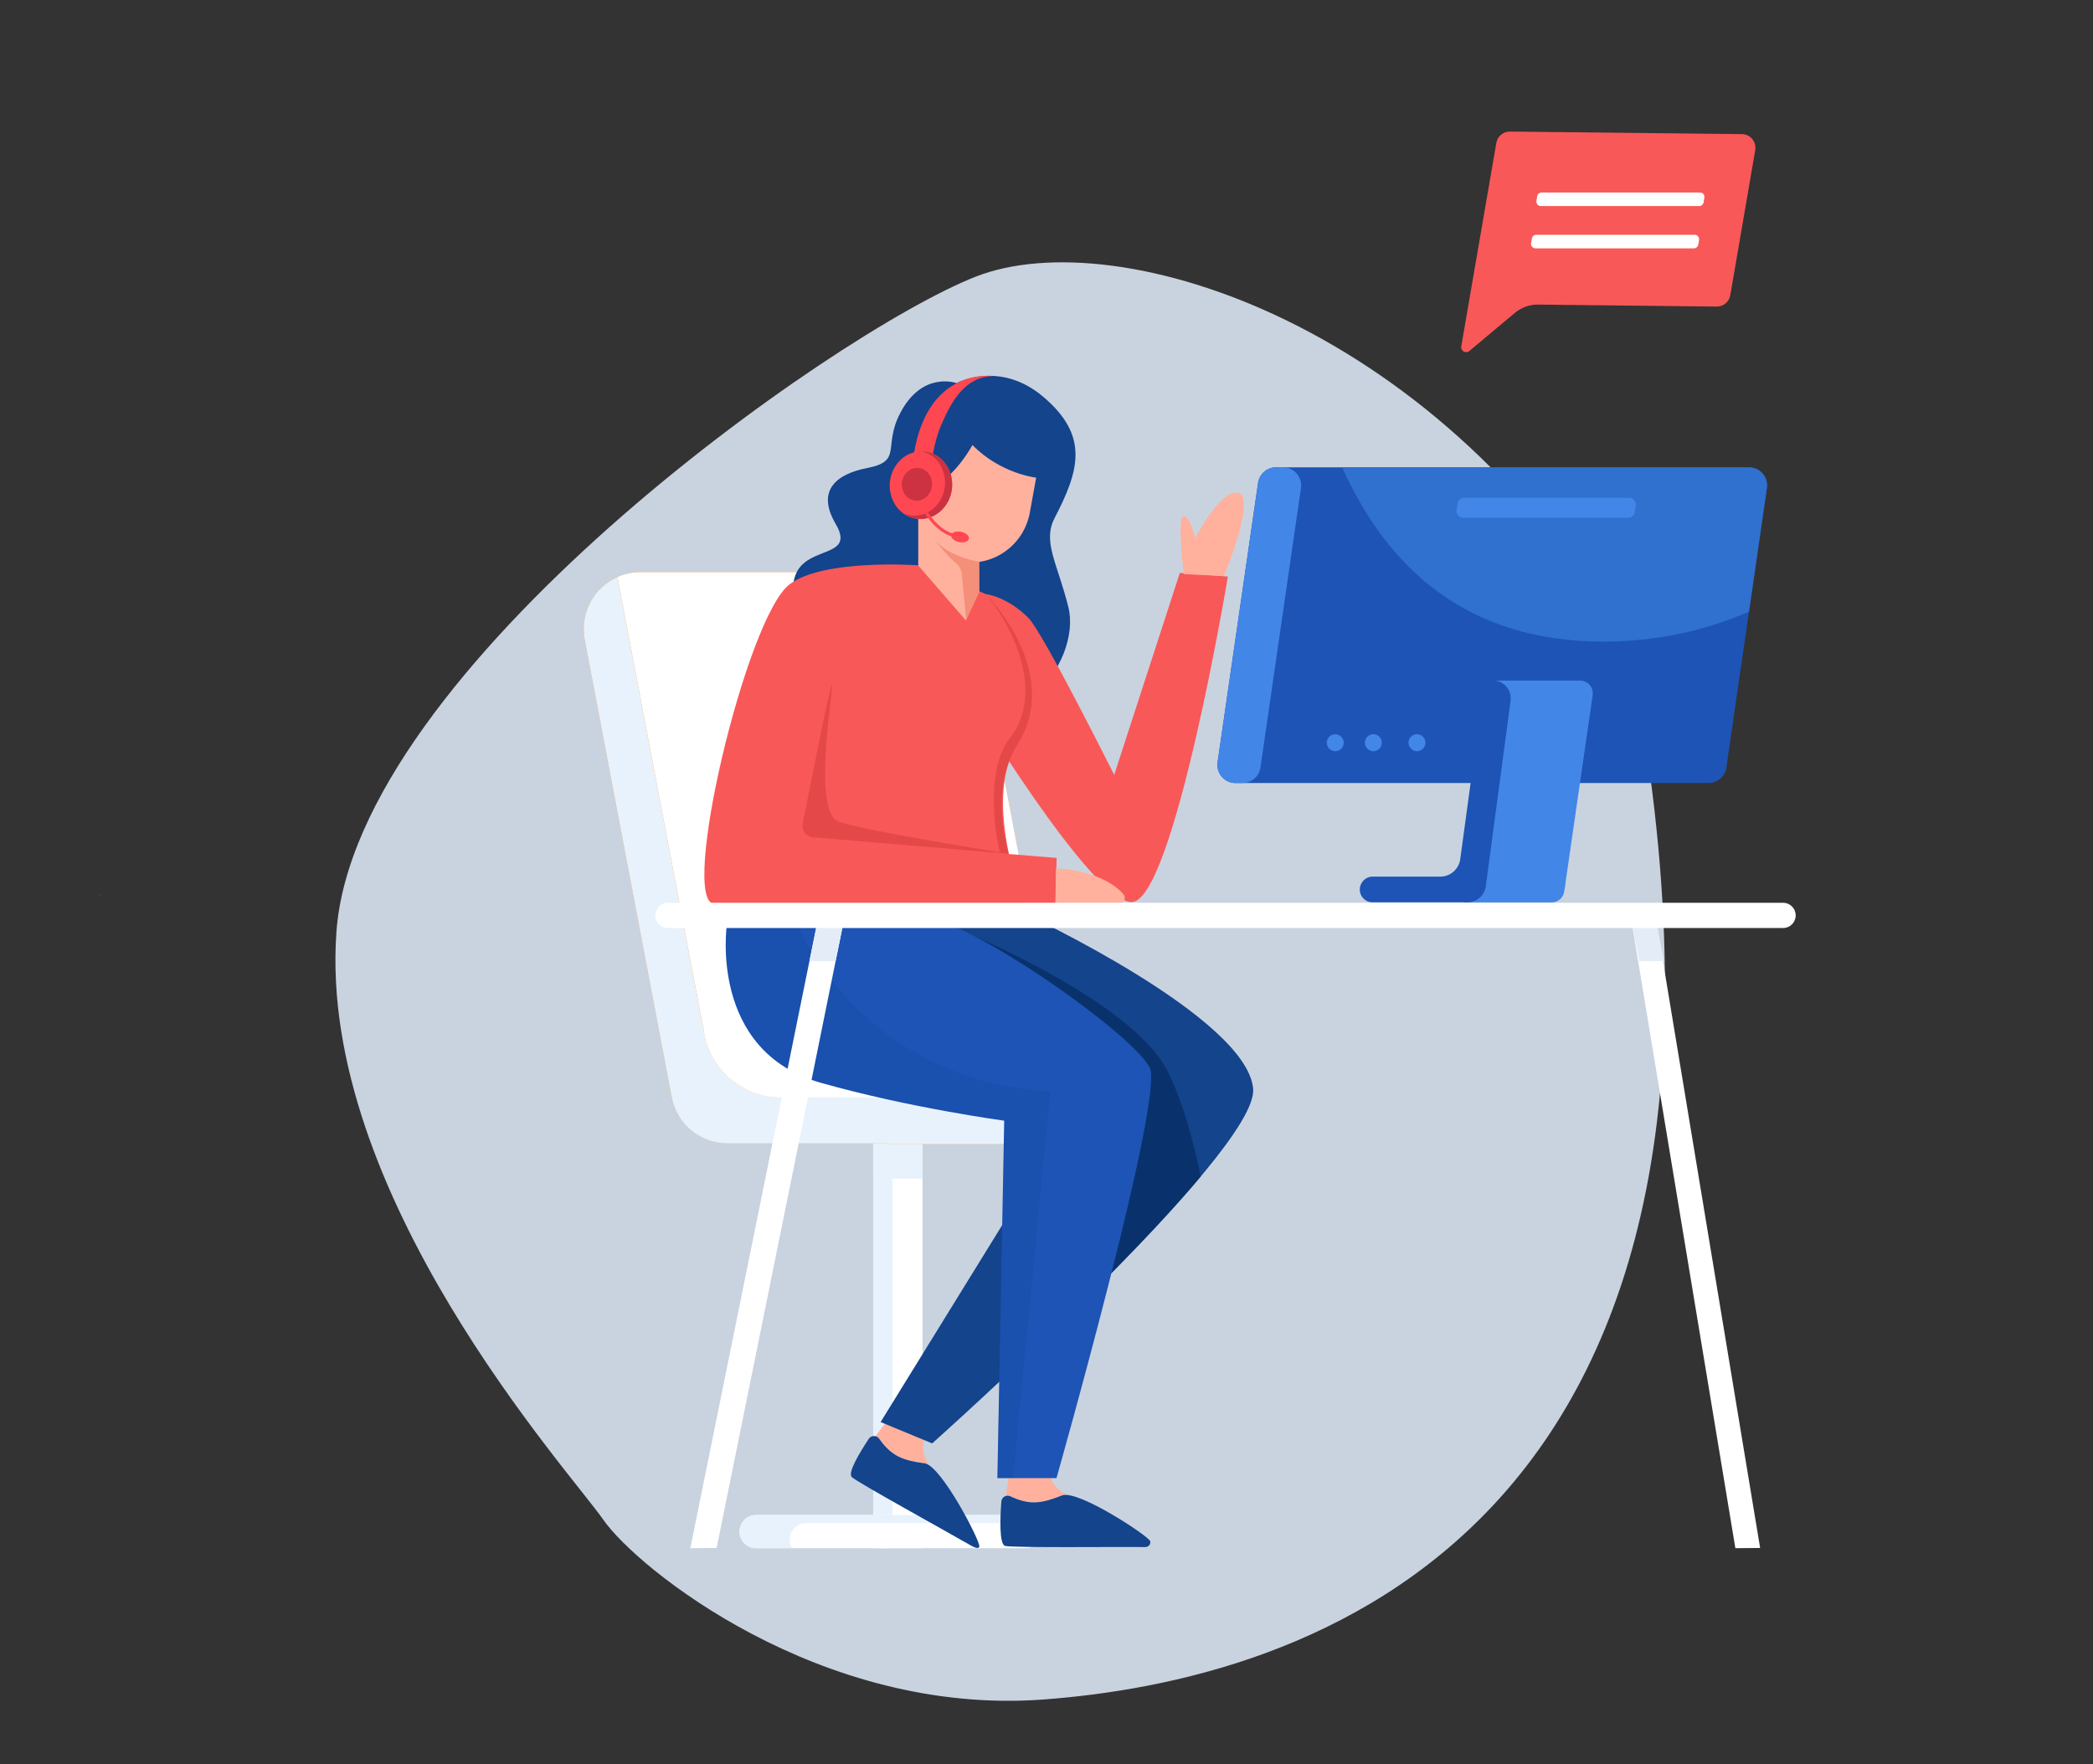 <svg width="350" height="295" viewBox="0 0 350 295" fill="none" xmlns="http://www.w3.org/2000/svg">
<rect x="0" y="0" width="350" height="295" fill="#333333" stroke="none"/>
<path d="M163.136 46.274C187.026 36.882 241.722 54.413 272.528 108.885C301.448 257.9 216.575 281.066 174.452 284.197C137.119 286.971 106.554 262.283 100.896 254.143C95.237 246.004 53.115 199.672 56.258 155.844C59.402 112.016 139.246 55.666 163.136 46.274Z" fill="#C9D3DF"/>
<g clip-path="url(#clip0)">
<path d="M16.893 149.618C16.598 149.702 16.294 149.785 16 149.868C16.294 149.785 16.589 149.701 16.883 149.609C16.883 149.6 16.893 149.618 16.893 149.618Z" fill="#DBDCFA"/>
<path d="M146.017 191.06H154.271V258.901H146.017V191.06Z" fill="white"/>
<path d="M146.017 191.06H149.256V258.891H146.017V191.06Z" fill="#E8F2FC"/>
<path d="M126.425 253.344H171.543C173.071 253.344 174.304 254.583 174.304 256.118C174.304 257.653 173.071 258.892 171.543 258.892H126.425C124.898 258.892 123.665 257.643 123.665 256.118C123.665 254.583 124.907 253.344 126.425 253.344Z" fill="white"/>
<path d="M126.425 253.344H171.543C172.546 253.344 173.421 253.889 173.908 254.694H134.827C133.299 254.694 132.066 255.942 132.066 257.468C132.066 257.995 132.223 258.475 132.471 258.892H126.425C124.898 258.892 123.665 257.643 123.665 256.118C123.665 254.583 124.907 253.344 126.425 253.344Z" fill="#E8F2FC"/>
<path d="M146.017 191.06H154.271V197.098H146.017V191.06Z" fill="#E8F2FC"/>
<path d="M103.245 96.479C104.405 95.961 105.693 95.675 107.064 95.675H153.535C158.072 95.675 161.973 98.92 162.829 103.396L177.396 179.891C177.626 181.12 177.617 182.35 177.396 183.487C177.387 183.515 177.387 183.543 177.378 183.561H190.297C192.423 183.561 194.144 185.29 194.144 187.426C194.144 189.562 192.423 191.291 190.297 191.291H148.538V191.171H121.622C117.085 191.171 113.184 187.935 112.328 183.45L97.77 106.955C96.924 102.462 99.362 98.208 103.245 96.479Z" fill="#FF9933"/>
<path d="M97.779 106.974L112.328 183.469C113.174 187.944 117.076 191.189 121.622 191.189H148.538V191.31H190.288C192.414 191.31 194.135 189.581 194.135 187.445C194.135 185.309 192.414 183.58 190.288 183.58H177.368C177.377 183.552 177.387 183.524 177.387 183.496C177.276 183.506 177.147 183.506 177.028 183.506H130.566C124.327 183.506 118.944 179.049 117.775 172.891L103.236 96.498C99.371 98.208 96.923 102.461 97.779 106.974Z" fill="#E8F2FC"/>
<path d="M117.702 172.429L117.794 172.891C118.962 179.049 124.336 183.506 130.585 183.506H177.046C177.157 183.506 177.285 183.506 177.405 183.497C177.405 183.524 177.396 183.552 177.387 183.58H190.306C192.23 183.58 193.831 185.004 194.107 186.862V176.405C194.107 176.386 194.116 176.358 194.116 176.321C194.42 174.25 192.69 172.429 190.601 172.429H117.702Z" fill="white"/>
<path d="M103.245 96.489L117.785 172.882C118.953 179.04 124.336 183.506 130.566 183.506H177.037C177.157 183.506 177.276 183.506 177.396 183.497C177.617 182.35 177.626 181.13 177.396 179.9L162.829 103.405C161.973 98.92 158.071 95.684 153.535 95.684H107.064C105.702 95.684 104.414 95.962 103.245 96.489Z" fill="white"/>
<path d="M213.376 78.144H292.478C294.318 78.144 295.726 79.78 295.468 81.611L288.695 128.342C288.484 129.831 287.205 130.94 285.705 130.94H206.594C204.754 130.94 203.346 129.304 203.603 127.473L210.376 80.742C210.606 79.253 211.876 78.144 213.376 78.144Z" fill="#1D54B5"/>
<path d="M224.437 78.144H292.478C294.318 78.144 295.726 79.78 295.468 81.611L292.478 102.267C285.18 105.476 276.917 107.297 268.138 107.297C245.455 107.297 232.084 95.185 224.437 78.144Z" fill="#3070CE"/>
<path d="M249.264 113.815H259.359H264.236C265.534 113.815 266.528 114.962 266.334 116.256L261.798 147.555C261.798 147.648 261.788 147.759 261.779 147.851L261.577 149.081C261.43 150.126 260.528 150.903 259.479 150.903H254.611H244.7L249.264 113.815Z" fill="#4286E8"/>
<path d="M227.391 148.712C227.409 147.537 228.366 146.585 229.535 146.585H240.872C242.538 146.585 243.955 145.346 244.185 143.682L247.507 119.299H245.538C244.249 119.299 243.255 118.143 243.439 116.858L243.642 115.619C243.789 114.574 244.691 113.797 245.74 113.797H249.669C251.464 113.797 252.844 115.388 252.605 117.172L248.464 148.185C248.261 149.729 246.945 150.885 245.39 150.885H229.544C228.339 150.903 227.373 149.923 227.391 148.712Z" fill="#1D54B5"/>
<path d="M235.535 124.199C235.535 124.985 236.17 125.623 236.952 125.623C237.734 125.623 238.369 124.985 238.369 124.199C238.369 123.413 237.734 122.775 236.952 122.775C236.17 122.766 235.535 123.404 235.535 124.199Z" fill="#4286E8"/>
<path d="M228.247 124.199C228.247 124.985 228.882 125.623 229.664 125.623C230.446 125.623 231.081 124.985 231.081 124.199C231.081 123.413 230.446 122.775 229.664 122.775C228.882 122.766 228.247 123.404 228.247 124.199Z" fill="#4286E8"/>
<path d="M223.287 125.623C222.504 125.623 221.87 124.986 221.87 124.199C221.87 123.413 222.504 122.775 223.287 122.775C224.07 122.775 224.704 123.413 224.704 124.199C224.704 124.986 224.07 125.623 223.287 125.623Z" fill="#4286E8"/>
<path d="M214.913 99.817L210.781 128.342C210.569 129.831 209.29 130.94 207.79 130.94H206.603C204.763 130.94 203.355 129.304 203.613 127.473L210.385 80.742C210.597 79.253 211.876 78.144 213.376 78.144H214.563C216.404 78.144 217.811 79.78 217.554 81.611L214.913 99.817Z" fill="#4286E8"/>
<path d="M244.838 83.248H272.463C273.135 83.248 273.65 83.858 273.549 84.524L273.365 85.67C273.282 86.206 272.822 86.595 272.279 86.595H244.654C243.982 86.595 243.467 85.984 243.568 85.319L243.752 84.172C243.844 83.636 244.304 83.248 244.838 83.248Z" fill="#4286E8"/>
<path d="M132.692 97.487C133.566 90.719 143.431 93.89 139.732 87.584C136.308 81.749 140.293 79.17 145.004 78.264C151.013 77.108 147.599 74.731 150.526 69.1C154.234 61.944 159.967 64.07 159.967 64.07C159.967 64.07 167.145 60.15 174.46 66.354C182.172 72.891 180.488 78.671 176.365 86.604C174.276 90.617 176.844 94.186 178.666 101.564C180.856 110.413 169.979 128.222 146.716 116.192C137.707 111.541 132.223 101.084 132.692 97.487Z" fill="#13448C"/>
<path d="M164.826 99.336C164.826 99.336 168.378 99.715 171.994 103.349C174.424 105.79 186.322 129.581 186.322 129.581L197.3 95.795L205.333 96.414C205.333 96.414 196.279 150.746 189.239 150.848C182.577 150.94 161.43 115.767 161.43 115.767L164.826 99.336Z" fill="#F95858"/>
<path d="M142.124 113.575L135.084 140.048L176.696 143.469L176.503 151.023C176.503 151.023 128.523 151.236 119.487 151.143C113.469 151.079 124.796 103.192 132.029 97.718C137.744 93.381 153.553 94.537 153.553 94.537L164.816 99.336C164.816 99.336 177.883 112.336 170.08 124.569C163.933 134.204 171.764 152.928 171.764 152.928L145.161 154.518L121.401 154.74L142.124 113.575Z" fill="#F95858"/>
<path d="M168.681 142.813L167.191 142.535C165.764 136.276 165.507 127.723 168.764 123.608C175.206 115.462 168.571 103.636 164.853 99.355H164.863C165.461 99.956 177.709 112.623 170.108 124.57C166.455 130.275 167.338 137.709 168.681 142.813Z" fill="#E54848"/>
<path d="M176.577 145.217C180.975 145.374 185.687 146.964 187.886 149.563C188.374 150.136 187.96 151.033 187.205 151.033H176.503L176.577 145.217Z" fill="#FFB19E"/>
<path d="M153.553 85.643V94.575L161.513 103.738L161.559 103.636L163.731 98.976V93.964C167.706 93.4 171.212 90.377 172.151 86.049L173.273 79.873C173.273 79.873 167.338 79.244 162.617 74.418C162.617 74.418 161.2 77.034 159.166 79.059C157.685 80.539 155.642 80.899 154.86 81.704C153.82 82.776 153.443 84.182 153.553 85.643Z" fill="#FFB19E"/>
<path d="M155.734 77.912C155.734 77.912 156.038 74.149 157.446 70.941C159.074 67.242 161.366 62.906 166.123 62.896C166.123 62.896 154.565 61.093 152.633 77.256L155.734 77.912Z" fill="#FF4751"/>
<path d="M148.815 80.566C149.147 77.46 151.742 75.185 154.603 75.499C157.465 75.814 159.517 78.578 159.186 81.694C158.855 84.801 156.26 87.076 153.398 86.761C150.536 86.447 148.484 83.673 148.815 80.566Z" fill="#FF4751"/>
<path d="M152.421 86.207C155.182 86.503 157.676 84.32 157.998 81.325C158.292 78.551 156.617 76.063 154.179 75.472C154.317 75.472 154.464 75.481 154.611 75.49C157.473 75.805 159.525 78.569 159.194 81.685C158.863 84.792 156.268 87.067 153.406 86.752C152.522 86.66 151.722 86.327 151.041 85.828C151.464 86.022 151.934 86.16 152.421 86.207Z" fill="#CC3241"/>
<path d="M150.82 80.714C150.986 79.207 152.237 78.107 153.627 78.254C155.016 78.403 156.01 79.752 155.844 81.26C155.679 82.767 154.427 83.867 153.038 83.719C151.648 83.562 150.654 82.221 150.82 80.714Z" fill="#CC3241"/>
<path d="M156.213 90.173C156.544 90.608 158.43 92.993 159.939 94.269C160.547 94.778 160.869 95.536 160.869 96.322L161.568 103.636L163.74 98.976V93.983L163.685 93.927C163.685 93.937 158.67 93.169 156.213 90.173Z" fill="#F48F7A"/>
<path d="M159.599 89.794L159.682 89.285C156.774 88.786 154.657 84.856 154.63 84.819L154.179 85.06C154.271 85.235 156.452 89.248 159.599 89.794Z" fill="#FF4751"/>
<path d="M159.056 89.507C159.12 89.026 159.847 88.768 160.666 88.916C161.485 89.073 162.093 89.581 162.028 90.062C161.964 90.543 161.237 90.802 160.418 90.654C159.599 90.497 158.992 89.979 159.056 89.507Z" fill="#FF4751"/>
<path d="M197.953 96.007C197.953 96.007 196.822 86.659 197.843 86.317C198.864 85.975 199.886 89.97 199.886 89.97C199.886 89.97 204.202 81.537 207.146 82.443C210.1 83.359 204.671 96.331 204.671 96.331L197.953 96.007Z" fill="#FFB19E"/>
<path d="M168.691 142.766L135.922 140.011C134.799 139.918 134.008 138.864 134.22 137.755C135.434 131.597 138.931 113.945 139.143 114.472C139.4 115.11 135.848 135.249 140.026 137.283C142.888 138.679 168.691 142.766 168.691 142.766Z" fill="#E54848"/>
<path d="M146.403 240.167C146.642 240.223 146.863 240.361 147.029 240.593C149.118 243.505 150.967 244.199 154.621 244.689C154.841 244.716 155.062 244.8 155.311 244.92C155.025 244.495 153.811 242.488 154.648 240.685C155.596 238.651 156.737 237.171 156.737 237.171L151.391 233.972C151.391 233.972 148.115 237.772 146.403 240.167Z" fill="#FFB19E"/>
<path d="M142.446 247C143.394 247.906 158.642 256.284 162.268 258.392C162.709 258.651 163.611 259.122 163.767 258.632C164.025 257.874 157.427 245.086 154.621 244.698C150.967 244.199 149.108 243.514 147.029 240.593C146.596 239.982 145.685 239.982 145.271 240.611C143.817 242.839 141.692 246.27 142.446 247Z" fill="#13448C"/>
<path d="M171.562 152.891C171.562 152.891 208.573 170.136 209.557 182.091C210.431 192.724 155.881 241.369 155.881 241.369L147.259 237.8L177.111 189.442C177.111 189.442 145.483 173.779 137.753 154.916L171.562 152.891Z" fill="#13448C"/>
<path d="M195.156 178.947C197.668 183.802 199.509 190.579 200.797 196.728C196.61 201.73 191.319 207.352 185.862 212.891C189.902 196.867 193.481 180.806 192.239 178.503C189.874 174.111 174.193 162.452 163.114 156.645C163.105 156.645 189.331 167.694 195.156 178.947Z" fill="#09326D"/>
<path d="M168.212 250.154C168.451 250.089 168.709 250.098 168.967 250.219C172.206 251.735 174.157 251.43 177.589 250.071C177.791 249.987 178.031 249.941 178.297 249.932C177.847 249.701 175.804 248.545 175.666 246.557C175.5 244.319 175.776 242.461 175.776 242.461L169.555 242.294C169.555 242.304 168.543 247.223 168.212 250.154Z" fill="#FFB19E"/>
<path d="M168.083 258.513C169.353 258.846 187.352 258.642 191.539 258.698C192.055 258.707 192.441 258.245 192.349 257.736C192.202 256.95 180.23 249.026 177.589 250.071C174.157 251.43 172.206 251.744 168.967 250.219C168.286 249.895 167.503 250.348 167.448 251.097C167.255 253.76 167.062 258.245 168.083 258.513Z" fill="#13448C"/>
<path d="M121.548 154.667C121.548 154.667 118.447 175.73 137.238 181.056C152.053 185.263 167.927 187.399 167.927 187.399L166.786 247.177H176.669C176.669 247.177 194.806 183.256 192.239 178.495C189.322 173.085 166.252 156.673 156.387 153.714L121.548 154.667Z" fill="#1D54B5"/>
<path opacity="0.13" d="M167.927 187.408C167.927 187.408 152.044 185.263 137.238 181.065C118.447 175.73 121.548 154.676 121.548 154.676L133.18 154.362C136.676 161.916 148.041 180.612 175.601 182.628L169.362 247.195H166.795L167.927 187.408Z" fill="#0E367C"/>
<path d="M290.195 258.891L294.336 258.854L277.138 154.999L272.978 154.962L290.195 258.891Z" fill="white"/>
<path d="M119.837 258.854L115.438 258.891L136.759 153.807L141.13 153.844L119.837 258.854Z" fill="white"/>
<path d="M274.11 160.723L272.978 154.962L277.138 154.999L278.26 160.723H274.11Z" fill="#E4EDF7"/>
<path d="M135.361 160.723L136.759 153.807L141.13 153.844L139.741 160.723H135.361Z" fill="#E4EDF7"/>
<path d="M111.674 150.968H298.183C299.342 150.968 300.281 151.911 300.281 153.076C300.281 154.241 299.342 155.184 298.183 155.184H111.674C110.515 155.184 109.576 154.241 109.576 153.076C109.576 151.92 110.515 150.968 111.674 150.968Z" fill="white"/>
<path d="M245.703 58.699C245.114 59.198 244.222 58.68 244.36 57.913L250.212 23.96C250.378 22.832 251.335 22 252.467 22L291.272 22.425C292.662 22.425 293.72 23.664 293.527 25.042L289.358 49.304C289.192 50.423 288.235 51.265 287.104 51.265L257.224 50.932C255.798 50.913 254.418 51.413 253.323 52.319L245.703 58.699Z" fill="#F95858"/>
<path d="M257.786 32.19H284.288C284.748 32.19 285.088 32.596 285.015 33.049L284.886 33.826C284.831 34.187 284.518 34.455 284.159 34.455H257.657C257.197 34.455 256.856 34.048 256.93 33.595L257.059 32.818C257.105 32.458 257.417 32.19 257.786 32.19Z" fill="white"/>
<path d="M256.893 39.263H283.395C283.855 39.263 284.196 39.67 284.122 40.123L283.993 40.9C283.938 41.26 283.625 41.529 283.266 41.529H256.764C256.304 41.529 255.964 41.122 256.037 40.669L256.166 39.892C256.221 39.522 256.525 39.263 256.893 39.263Z" fill="white"/>
</g>
<defs>
<clipPath id="clip0">
<rect width="284.281" height="236.901" transform="matrix(-1 0 0 1 300.281 22)" fill="white"/>
</clipPath>
</defs>
</svg>
